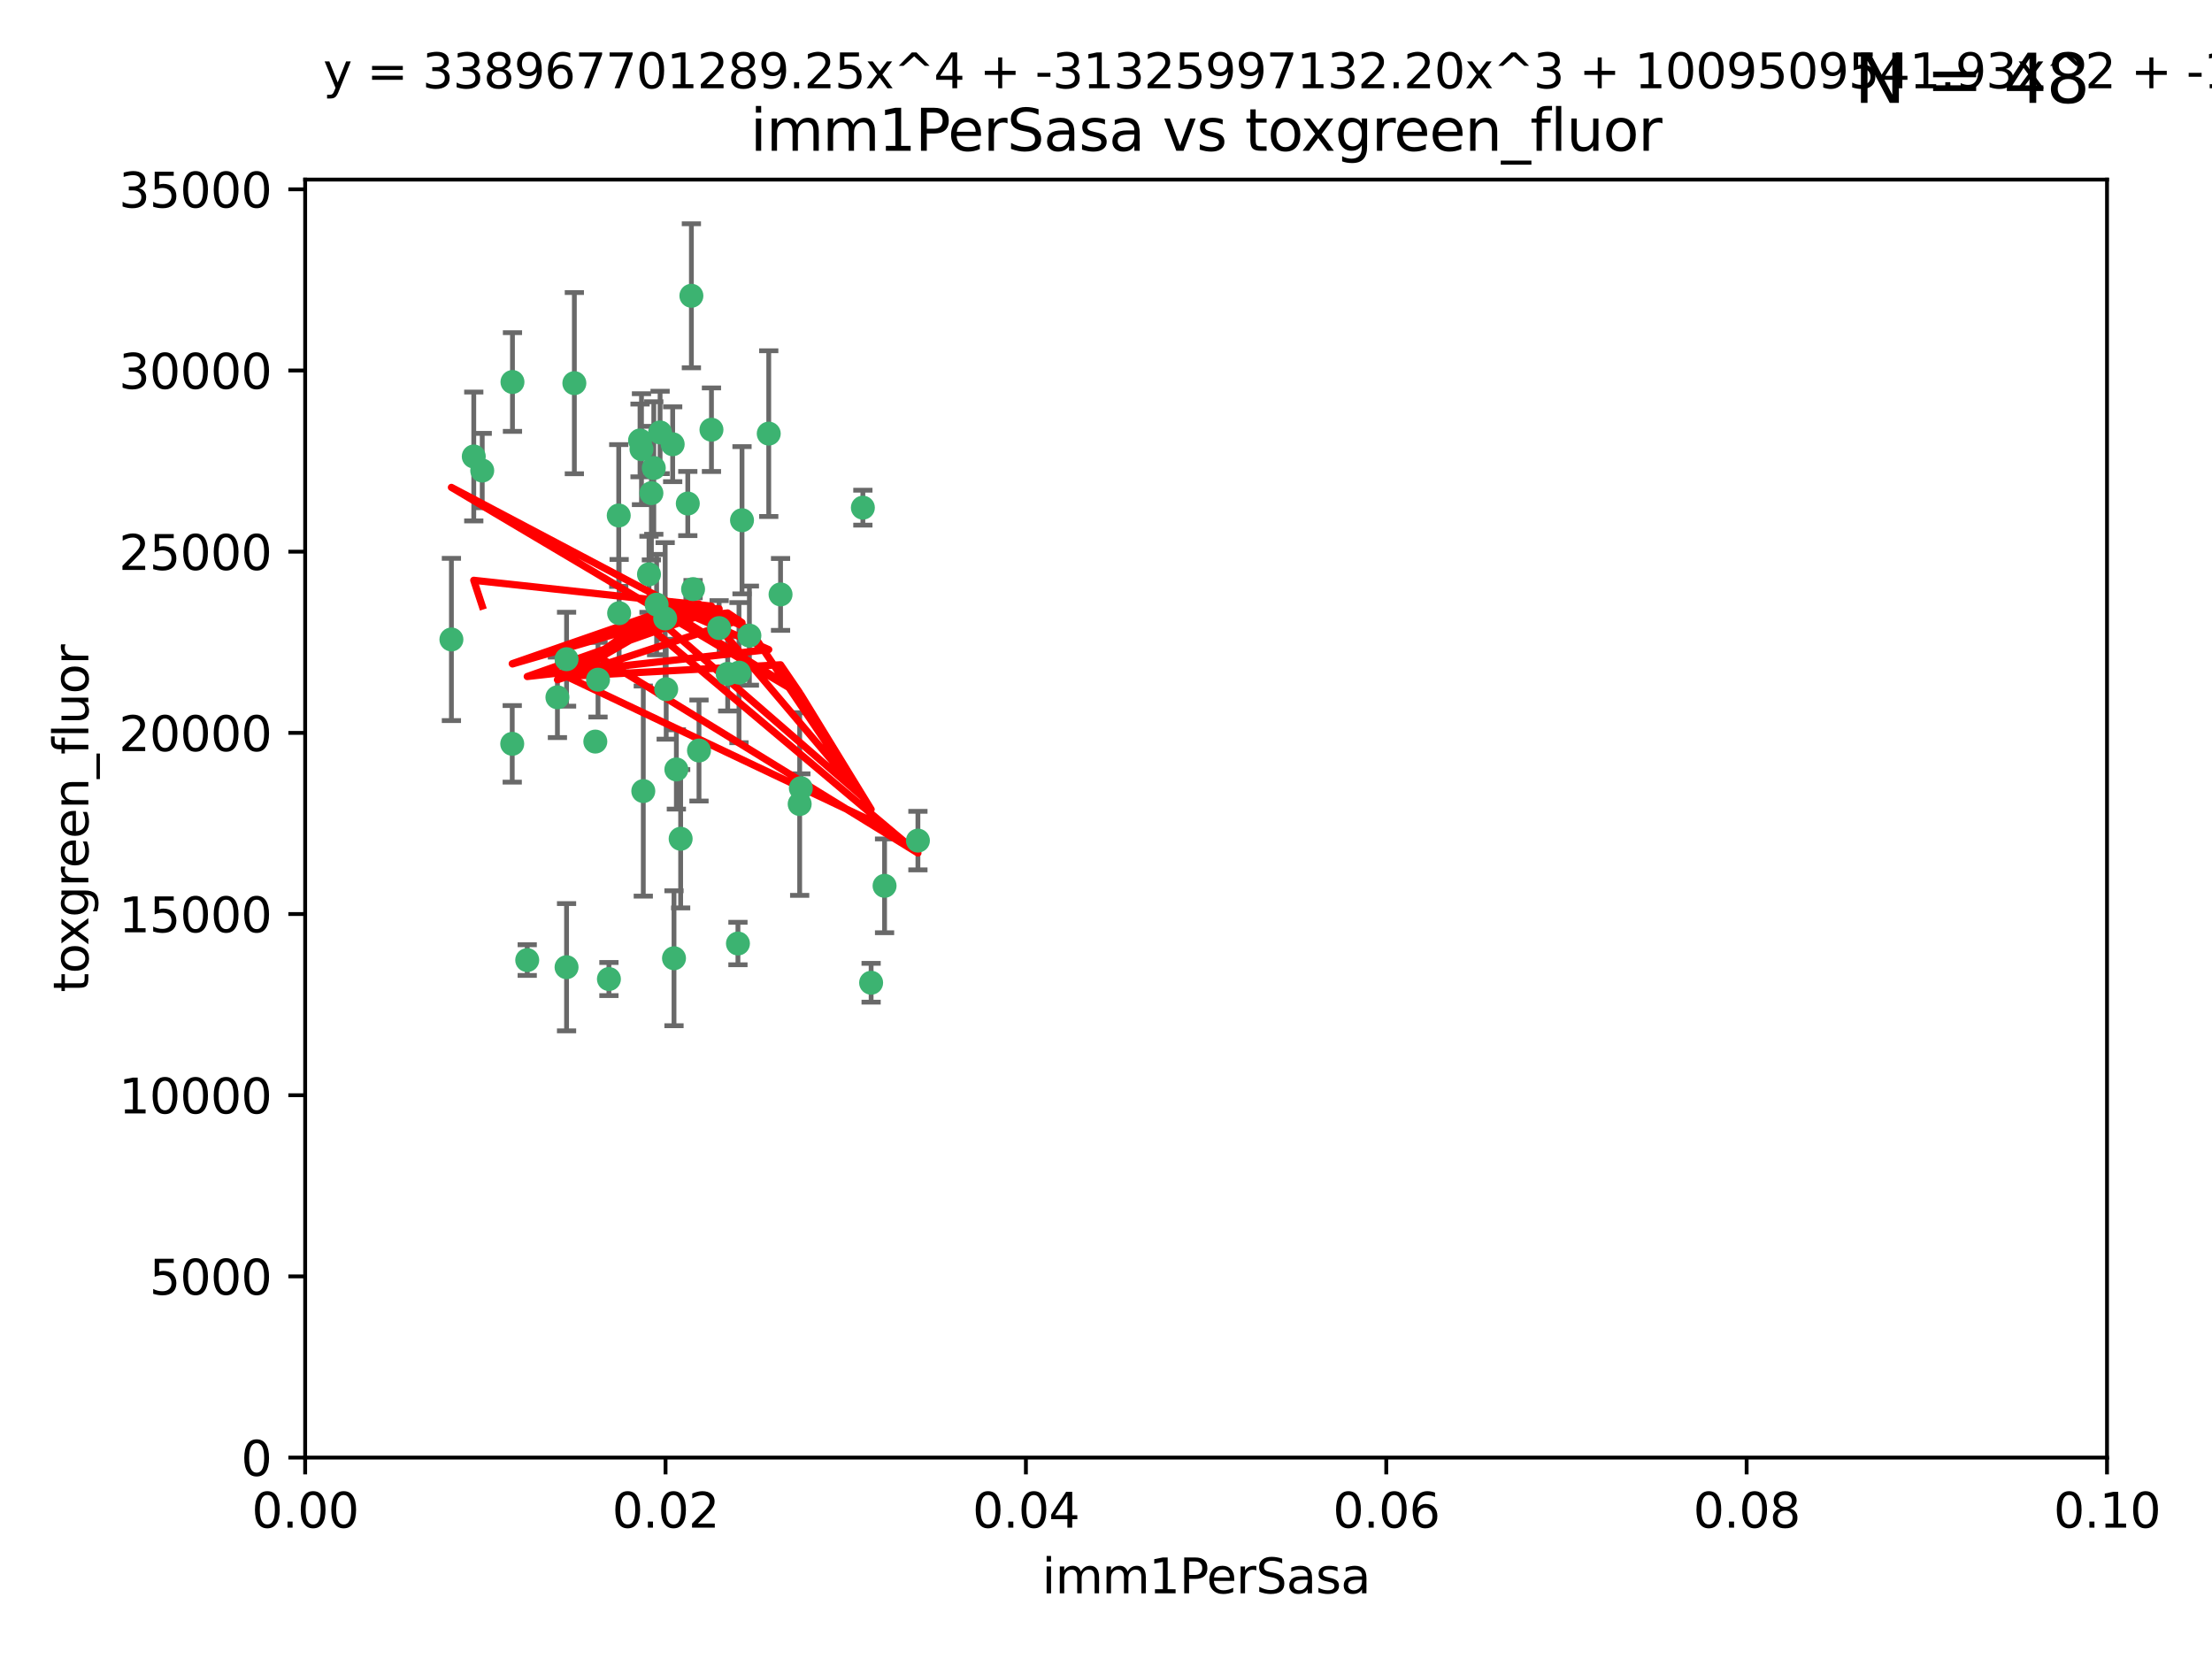 <?xml version="1.0" encoding="utf-8" standalone="no"?>
<!DOCTYPE svg PUBLIC "-//W3C//DTD SVG 1.1//EN"
  "http://www.w3.org/Graphics/SVG/1.1/DTD/svg11.dtd">
<svg xmlns:xlink="http://www.w3.org/1999/xlink" width="460.8pt" height="345.6pt" viewBox="0 0 460.8 345.6" xmlns="http://www.w3.org/2000/svg" version="1.1">
 <defs>
  <style type="text/css">*{stroke-linejoin: round; stroke-linecap: butt}</style>
 </defs>
 <g id="figure_1">
  <g id="patch_1">
   <path d="M 0 345.6 
L 460.8 345.6 
L 460.8 0 
L 0 0 
z
" style="fill: #ffffff"/>
  </g>
  <g id="axes_1">
   <g id="patch_2">
    <path d="M 63.571 303.64 
L 438.93 303.64 
L 438.93 37.411 
L 63.571 37.411 
z
" style="fill: #ffffff"/>
   </g>
   <g id="PathCollection_1">
    <defs>
     <path id="m7fc1361d4c" d="M 0 1.118 
C 0.297 1.118 0.581 1 0.791 0.791 
C 1 0.581 1.118 0.297 1.118 0 
C 1.118 -0.297 1 -0.581 0.791 -0.791 
C 0.581 -1 0.297 -1.118 0 -1.118 
C -0.297 -1.118 -0.581 -1 -0.791 -0.791 
C -1 -0.581 -1.118 -0.297 -1.118 0 
C -1.118 0.297 -1 0.581 -0.791 0.791 
C -0.581 1 -0.297 1.118 0 1.118 
z
" style="stroke: #3cb371"/>
    </defs>
    <g clip-path="url(#pfd552cebce)">
     <use xlink:href="#m7fc1361d4c" x="100.458" y="98.026" style="fill: #3cb371; stroke: #3cb371"/>
     <use xlink:href="#m7fc1361d4c" x="98.695" y="95.094" style="fill: #3cb371; stroke: #3cb371"/>
     <use xlink:href="#m7fc1361d4c" x="148.21" y="89.516" style="fill: #3cb371; stroke: #3cb371"/>
     <use xlink:href="#m7fc1361d4c" x="106.757" y="79.578" style="fill: #3cb371; stroke: #3cb371"/>
     <use xlink:href="#m7fc1361d4c" x="135.699" y="102.727" style="fill: #3cb371; stroke: #3cb371"/>
     <use xlink:href="#m7fc1361d4c" x="138.568" y="128.839" style="fill: #3cb371; stroke: #3cb371"/>
     <use xlink:href="#m7fc1361d4c" x="118.027" y="137.321" style="fill: #3cb371; stroke: #3cb371"/>
     <use xlink:href="#m7fc1361d4c" x="133.331" y="91.754" style="fill: #3cb371; stroke: #3cb371"/>
     <use xlink:href="#m7fc1361d4c" x="136.786" y="125.947" style="fill: #3cb371; stroke: #3cb371"/>
     <use xlink:href="#m7fc1361d4c" x="124.016" y="154.483" style="fill: #3cb371; stroke: #3cb371"/>
     <use xlink:href="#m7fc1361d4c" x="128.894" y="107.386" style="fill: #3cb371; stroke: #3cb371"/>
     <use xlink:href="#m7fc1361d4c" x="135.196" y="119.635" style="fill: #3cb371; stroke: #3cb371"/>
     <use xlink:href="#m7fc1361d4c" x="119.649" y="79.819" style="fill: #3cb371; stroke: #3cb371"/>
     <use xlink:href="#m7fc1361d4c" x="144.38" y="122.72" style="fill: #3cb371; stroke: #3cb371"/>
     <use xlink:href="#m7fc1361d4c" x="126.849" y="203.953" style="fill: #3cb371; stroke: #3cb371"/>
     <use xlink:href="#m7fc1361d4c" x="137.51" y="90.084" style="fill: #3cb371; stroke: #3cb371"/>
     <use xlink:href="#m7fc1361d4c" x="106.707" y="154.954" style="fill: #3cb371; stroke: #3cb371"/>
     <use xlink:href="#m7fc1361d4c" x="143.28" y="104.896" style="fill: #3cb371; stroke: #3cb371"/>
     <use xlink:href="#m7fc1361d4c" x="145.613" y="156.348" style="fill: #3cb371; stroke: #3cb371"/>
     <use xlink:href="#m7fc1361d4c" x="179.751" y="105.756" style="fill: #3cb371; stroke: #3cb371"/>
     <use xlink:href="#m7fc1361d4c" x="136.196" y="97.498" style="fill: #3cb371; stroke: #3cb371"/>
     <use xlink:href="#m7fc1361d4c" x="140.132" y="92.545" style="fill: #3cb371; stroke: #3cb371"/>
     <use xlink:href="#m7fc1361d4c" x="160.144" y="90.332" style="fill: #3cb371; stroke: #3cb371"/>
     <use xlink:href="#m7fc1361d4c" x="109.831" y="200.005" style="fill: #3cb371; stroke: #3cb371"/>
     <use xlink:href="#m7fc1361d4c" x="149.81" y="130.84" style="fill: #3cb371; stroke: #3cb371"/>
     <use xlink:href="#m7fc1361d4c" x="140.407" y="199.62" style="fill: #3cb371; stroke: #3cb371"/>
     <use xlink:href="#m7fc1361d4c" x="154.575" y="108.373" style="fill: #3cb371; stroke: #3cb371"/>
     <use xlink:href="#m7fc1361d4c" x="151.594" y="140.37" style="fill: #3cb371; stroke: #3cb371"/>
     <use xlink:href="#m7fc1361d4c" x="133.632" y="93.572" style="fill: #3cb371; stroke: #3cb371"/>
     <use xlink:href="#m7fc1361d4c" x="128.977" y="127.738" style="fill: #3cb371; stroke: #3cb371"/>
     <use xlink:href="#m7fc1361d4c" x="116.121" y="145.262" style="fill: #3cb371; stroke: #3cb371"/>
     <use xlink:href="#m7fc1361d4c" x="153.946" y="140.122" style="fill: #3cb371; stroke: #3cb371"/>
     <use xlink:href="#m7fc1361d4c" x="144.029" y="61.614" style="fill: #3cb371; stroke: #3cb371"/>
     <use xlink:href="#m7fc1361d4c" x="156.112" y="132.411" style="fill: #3cb371; stroke: #3cb371"/>
     <use xlink:href="#m7fc1361d4c" x="181.47" y="204.723" style="fill: #3cb371; stroke: #3cb371"/>
     <use xlink:href="#m7fc1361d4c" x="166.831" y="164.19" style="fill: #3cb371; stroke: #3cb371"/>
     <use xlink:href="#m7fc1361d4c" x="94.037" y="133.213" style="fill: #3cb371; stroke: #3cb371"/>
     <use xlink:href="#m7fc1361d4c" x="140.899" y="160.289" style="fill: #3cb371; stroke: #3cb371"/>
     <use xlink:href="#m7fc1361d4c" x="153.727" y="196.552" style="fill: #3cb371; stroke: #3cb371"/>
     <use xlink:href="#m7fc1361d4c" x="141.792" y="174.728" style="fill: #3cb371; stroke: #3cb371"/>
     <use xlink:href="#m7fc1361d4c" x="124.578" y="141.593" style="fill: #3cb371; stroke: #3cb371"/>
     <use xlink:href="#m7fc1361d4c" x="191.219" y="175.112" style="fill: #3cb371; stroke: #3cb371"/>
     <use xlink:href="#m7fc1361d4c" x="134.01" y="164.794" style="fill: #3cb371; stroke: #3cb371"/>
     <use xlink:href="#m7fc1361d4c" x="138.782" y="143.576" style="fill: #3cb371; stroke: #3cb371"/>
     <use xlink:href="#m7fc1361d4c" x="166.587" y="167.495" style="fill: #3cb371; stroke: #3cb371"/>
     <use xlink:href="#m7fc1361d4c" x="162.604" y="123.828" style="fill: #3cb371; stroke: #3cb371"/>
     <use xlink:href="#m7fc1361d4c" x="118.024" y="201.488" style="fill: #3cb371; stroke: #3cb371"/>
     <use xlink:href="#m7fc1361d4c" x="184.271" y="184.534" style="fill: #3cb371; stroke: #3cb371"/>
    </g>
   </g>
   <g id="matplotlib.axis_1">
    <g id="xtick_1">
     <g id="line2d_1">
      <defs>
       <path id="mf7150d0cc5" d="M 0 0 
L 0 3.5 
" style="stroke: #000000; stroke-width: 0.8"/>
      </defs>
      <g>
       <use xlink:href="#mf7150d0cc5" x="63.571" y="303.64" style="stroke: #000000; stroke-width: 0.8"/>
      </g>
     </g>
     <g id="text_1">
      <!-- 0.00 -->
      <g transform="translate(52.438 318.238)scale(0.1 -0.1)">
       <defs>
        <path id="DejaVuSans-30" d="M 2034 4250 
Q 1547 4250 1301 3770 
Q 1056 3291 1056 2328 
Q 1056 1369 1301 889 
Q 1547 409 2034 409 
Q 2525 409 2770 889 
Q 3016 1369 3016 2328 
Q 3016 3291 2770 3770 
Q 2525 4250 2034 4250 
z
M 2034 4750 
Q 2819 4750 3233 4129 
Q 3647 3509 3647 2328 
Q 3647 1150 3233 529 
Q 2819 -91 2034 -91 
Q 1250 -91 836 529 
Q 422 1150 422 2328 
Q 422 3509 836 4129 
Q 1250 4750 2034 4750 
z
" transform="scale(0.016)"/>
        <path id="DejaVuSans-2e" d="M 684 794 
L 1344 794 
L 1344 0 
L 684 0 
L 684 794 
z
" transform="scale(0.016)"/>
       </defs>
       <use xlink:href="#DejaVuSans-30"/>
       <use xlink:href="#DejaVuSans-2e" x="63.623"/>
       <use xlink:href="#DejaVuSans-30" x="95.41"/>
       <use xlink:href="#DejaVuSans-30" x="159.033"/>
      </g>
     </g>
    </g>
    <g id="xtick_2">
     <g id="line2d_2">
      <g>
       <use xlink:href="#mf7150d0cc5" x="138.643" y="303.64" style="stroke: #000000; stroke-width: 0.8"/>
      </g>
     </g>
     <g id="text_2">
      <!-- 0.02 -->
      <g transform="translate(127.51 318.238)scale(0.1 -0.1)">
       <defs>
        <path id="DejaVuSans-32" d="M 1228 531 
L 3431 531 
L 3431 0 
L 469 0 
L 469 531 
Q 828 903 1448 1529 
Q 2069 2156 2228 2338 
Q 2531 2678 2651 2914 
Q 2772 3150 2772 3378 
Q 2772 3750 2511 3984 
Q 2250 4219 1831 4219 
Q 1534 4219 1204 4116 
Q 875 4013 500 3803 
L 500 4441 
Q 881 4594 1212 4672 
Q 1544 4750 1819 4750 
Q 2544 4750 2975 4387 
Q 3406 4025 3406 3419 
Q 3406 3131 3298 2873 
Q 3191 2616 2906 2266 
Q 2828 2175 2409 1742 
Q 1991 1309 1228 531 
z
" transform="scale(0.016)"/>
       </defs>
       <use xlink:href="#DejaVuSans-30"/>
       <use xlink:href="#DejaVuSans-2e" x="63.623"/>
       <use xlink:href="#DejaVuSans-30" x="95.41"/>
       <use xlink:href="#DejaVuSans-32" x="159.033"/>
      </g>
     </g>
    </g>
    <g id="xtick_3">
     <g id="line2d_3">
      <g>
       <use xlink:href="#mf7150d0cc5" x="213.715" y="303.64" style="stroke: #000000; stroke-width: 0.8"/>
      </g>
     </g>
     <g id="text_3">
      <!-- 0.04 -->
      <g transform="translate(202.582 318.238)scale(0.1 -0.1)">
       <defs>
        <path id="DejaVuSans-34" d="M 2419 4116 
L 825 1625 
L 2419 1625 
L 2419 4116 
z
M 2253 4666 
L 3047 4666 
L 3047 1625 
L 3713 1625 
L 3713 1100 
L 3047 1100 
L 3047 0 
L 2419 0 
L 2419 1100 
L 313 1100 
L 313 1709 
L 2253 4666 
z
" transform="scale(0.016)"/>
       </defs>
       <use xlink:href="#DejaVuSans-30"/>
       <use xlink:href="#DejaVuSans-2e" x="63.623"/>
       <use xlink:href="#DejaVuSans-30" x="95.41"/>
       <use xlink:href="#DejaVuSans-34" x="159.033"/>
      </g>
     </g>
    </g>
    <g id="xtick_4">
     <g id="line2d_4">
      <g>
       <use xlink:href="#mf7150d0cc5" x="288.786" y="303.64" style="stroke: #000000; stroke-width: 0.8"/>
      </g>
     </g>
     <g id="text_4">
      <!-- 0.06 -->
      <g transform="translate(277.654 318.238)scale(0.1 -0.1)">
       <defs>
        <path id="DejaVuSans-36" d="M 2113 2584 
Q 1688 2584 1439 2293 
Q 1191 2003 1191 1497 
Q 1191 994 1439 701 
Q 1688 409 2113 409 
Q 2538 409 2786 701 
Q 3034 994 3034 1497 
Q 3034 2003 2786 2293 
Q 2538 2584 2113 2584 
z
M 3366 4563 
L 3366 3988 
Q 3128 4100 2886 4159 
Q 2644 4219 2406 4219 
Q 1781 4219 1451 3797 
Q 1122 3375 1075 2522 
Q 1259 2794 1537 2939 
Q 1816 3084 2150 3084 
Q 2853 3084 3261 2657 
Q 3669 2231 3669 1497 
Q 3669 778 3244 343 
Q 2819 -91 2113 -91 
Q 1303 -91 875 529 
Q 447 1150 447 2328 
Q 447 3434 972 4092 
Q 1497 4750 2381 4750 
Q 2619 4750 2861 4703 
Q 3103 4656 3366 4563 
z
" transform="scale(0.016)"/>
       </defs>
       <use xlink:href="#DejaVuSans-30"/>
       <use xlink:href="#DejaVuSans-2e" x="63.623"/>
       <use xlink:href="#DejaVuSans-30" x="95.41"/>
       <use xlink:href="#DejaVuSans-36" x="159.033"/>
      </g>
     </g>
    </g>
    <g id="xtick_5">
     <g id="line2d_5">
      <g>
       <use xlink:href="#mf7150d0cc5" x="363.858" y="303.64" style="stroke: #000000; stroke-width: 0.8"/>
      </g>
     </g>
     <g id="text_5">
      <!-- 0.08 -->
      <g transform="translate(352.725 318.238)scale(0.1 -0.1)">
       <defs>
        <path id="DejaVuSans-38" d="M 2034 2216 
Q 1584 2216 1326 1975 
Q 1069 1734 1069 1313 
Q 1069 891 1326 650 
Q 1584 409 2034 409 
Q 2484 409 2743 651 
Q 3003 894 3003 1313 
Q 3003 1734 2745 1975 
Q 2488 2216 2034 2216 
z
M 1403 2484 
Q 997 2584 770 2862 
Q 544 3141 544 3541 
Q 544 4100 942 4425 
Q 1341 4750 2034 4750 
Q 2731 4750 3128 4425 
Q 3525 4100 3525 3541 
Q 3525 3141 3298 2862 
Q 3072 2584 2669 2484 
Q 3125 2378 3379 2068 
Q 3634 1759 3634 1313 
Q 3634 634 3220 271 
Q 2806 -91 2034 -91 
Q 1263 -91 848 271 
Q 434 634 434 1313 
Q 434 1759 690 2068 
Q 947 2378 1403 2484 
z
M 1172 3481 
Q 1172 3119 1398 2916 
Q 1625 2713 2034 2713 
Q 2441 2713 2670 2916 
Q 2900 3119 2900 3481 
Q 2900 3844 2670 4047 
Q 2441 4250 2034 4250 
Q 1625 4250 1398 4047 
Q 1172 3844 1172 3481 
z
" transform="scale(0.016)"/>
       </defs>
       <use xlink:href="#DejaVuSans-30"/>
       <use xlink:href="#DejaVuSans-2e" x="63.623"/>
       <use xlink:href="#DejaVuSans-30" x="95.41"/>
       <use xlink:href="#DejaVuSans-38" x="159.033"/>
      </g>
     </g>
    </g>
    <g id="xtick_6">
     <g id="line2d_6">
      <g>
       <use xlink:href="#mf7150d0cc5" x="438.93" y="303.64" style="stroke: #000000; stroke-width: 0.8"/>
      </g>
     </g>
     <g id="text_6">
      <!-- 0.10 -->
      <g transform="translate(427.797 318.238)scale(0.1 -0.1)">
       <defs>
        <path id="DejaVuSans-31" d="M 794 531 
L 1825 531 
L 1825 4091 
L 703 3866 
L 703 4441 
L 1819 4666 
L 2450 4666 
L 2450 531 
L 3481 531 
L 3481 0 
L 794 0 
L 794 531 
z
" transform="scale(0.016)"/>
       </defs>
       <use xlink:href="#DejaVuSans-30"/>
       <use xlink:href="#DejaVuSans-2e" x="63.623"/>
       <use xlink:href="#DejaVuSans-31" x="95.41"/>
       <use xlink:href="#DejaVuSans-30" x="159.033"/>
      </g>
     </g>
    </g>
    <g id="text_7">
     <!-- imm1PerSasa -->
     <g transform="translate(217.067 331.917)scale(0.1 -0.1)">
      <defs>
       <path id="DejaVuSans-69" d="M 603 3500 
L 1178 3500 
L 1178 0 
L 603 0 
L 603 3500 
z
M 603 4863 
L 1178 4863 
L 1178 4134 
L 603 4134 
L 603 4863 
z
" transform="scale(0.016)"/>
       <path id="DejaVuSans-6d" d="M 3328 2828 
Q 3544 3216 3844 3400 
Q 4144 3584 4550 3584 
Q 5097 3584 5394 3201 
Q 5691 2819 5691 2113 
L 5691 0 
L 5113 0 
L 5113 2094 
Q 5113 2597 4934 2840 
Q 4756 3084 4391 3084 
Q 3944 3084 3684 2787 
Q 3425 2491 3425 1978 
L 3425 0 
L 2847 0 
L 2847 2094 
Q 2847 2600 2669 2842 
Q 2491 3084 2119 3084 
Q 1678 3084 1418 2786 
Q 1159 2488 1159 1978 
L 1159 0 
L 581 0 
L 581 3500 
L 1159 3500 
L 1159 2956 
Q 1356 3278 1631 3431 
Q 1906 3584 2284 3584 
Q 2666 3584 2933 3390 
Q 3200 3197 3328 2828 
z
" transform="scale(0.016)"/>
       <path id="DejaVuSans-50" d="M 1259 4147 
L 1259 2394 
L 2053 2394 
Q 2494 2394 2734 2622 
Q 2975 2850 2975 3272 
Q 2975 3691 2734 3919 
Q 2494 4147 2053 4147 
L 1259 4147 
z
M 628 4666 
L 2053 4666 
Q 2838 4666 3239 4311 
Q 3641 3956 3641 3272 
Q 3641 2581 3239 2228 
Q 2838 1875 2053 1875 
L 1259 1875 
L 1259 0 
L 628 0 
L 628 4666 
z
" transform="scale(0.016)"/>
       <path id="DejaVuSans-65" d="M 3597 1894 
L 3597 1613 
L 953 1613 
Q 991 1019 1311 708 
Q 1631 397 2203 397 
Q 2534 397 2845 478 
Q 3156 559 3463 722 
L 3463 178 
Q 3153 47 2828 -22 
Q 2503 -91 2169 -91 
Q 1331 -91 842 396 
Q 353 884 353 1716 
Q 353 2575 817 3079 
Q 1281 3584 2069 3584 
Q 2775 3584 3186 3129 
Q 3597 2675 3597 1894 
z
M 3022 2063 
Q 3016 2534 2758 2815 
Q 2500 3097 2075 3097 
Q 1594 3097 1305 2825 
Q 1016 2553 972 2059 
L 3022 2063 
z
" transform="scale(0.016)"/>
       <path id="DejaVuSans-72" d="M 2631 2963 
Q 2534 3019 2420 3045 
Q 2306 3072 2169 3072 
Q 1681 3072 1420 2755 
Q 1159 2438 1159 1844 
L 1159 0 
L 581 0 
L 581 3500 
L 1159 3500 
L 1159 2956 
Q 1341 3275 1631 3429 
Q 1922 3584 2338 3584 
Q 2397 3584 2469 3576 
Q 2541 3569 2628 3553 
L 2631 2963 
z
" transform="scale(0.016)"/>
       <path id="DejaVuSans-53" d="M 3425 4513 
L 3425 3897 
Q 3066 4069 2747 4153 
Q 2428 4238 2131 4238 
Q 1616 4238 1336 4038 
Q 1056 3838 1056 3469 
Q 1056 3159 1242 3001 
Q 1428 2844 1947 2747 
L 2328 2669 
Q 3034 2534 3370 2195 
Q 3706 1856 3706 1288 
Q 3706 609 3251 259 
Q 2797 -91 1919 -91 
Q 1588 -91 1214 -16 
Q 841 59 441 206 
L 441 856 
Q 825 641 1194 531 
Q 1563 422 1919 422 
Q 2459 422 2753 634 
Q 3047 847 3047 1241 
Q 3047 1584 2836 1778 
Q 2625 1972 2144 2069 
L 1759 2144 
Q 1053 2284 737 2584 
Q 422 2884 422 3419 
Q 422 4038 858 4394 
Q 1294 4750 2059 4750 
Q 2388 4750 2728 4690 
Q 3069 4631 3425 4513 
z
" transform="scale(0.016)"/>
       <path id="DejaVuSans-61" d="M 2194 1759 
Q 1497 1759 1228 1600 
Q 959 1441 959 1056 
Q 959 750 1161 570 
Q 1363 391 1709 391 
Q 2188 391 2477 730 
Q 2766 1069 2766 1631 
L 2766 1759 
L 2194 1759 
z
M 3341 1997 
L 3341 0 
L 2766 0 
L 2766 531 
Q 2569 213 2275 61 
Q 1981 -91 1556 -91 
Q 1019 -91 701 211 
Q 384 513 384 1019 
Q 384 1609 779 1909 
Q 1175 2209 1959 2209 
L 2766 2209 
L 2766 2266 
Q 2766 2663 2505 2880 
Q 2244 3097 1772 3097 
Q 1472 3097 1187 3025 
Q 903 2953 641 2809 
L 641 3341 
Q 956 3463 1253 3523 
Q 1550 3584 1831 3584 
Q 2591 3584 2966 3190 
Q 3341 2797 3341 1997 
z
" transform="scale(0.016)"/>
       <path id="DejaVuSans-73" d="M 2834 3397 
L 2834 2853 
Q 2591 2978 2328 3040 
Q 2066 3103 1784 3103 
Q 1356 3103 1142 2972 
Q 928 2841 928 2578 
Q 928 2378 1081 2264 
Q 1234 2150 1697 2047 
L 1894 2003 
Q 2506 1872 2764 1633 
Q 3022 1394 3022 966 
Q 3022 478 2636 193 
Q 2250 -91 1575 -91 
Q 1294 -91 989 -36 
Q 684 19 347 128 
L 347 722 
Q 666 556 975 473 
Q 1284 391 1588 391 
Q 1994 391 2212 530 
Q 2431 669 2431 922 
Q 2431 1156 2273 1281 
Q 2116 1406 1581 1522 
L 1381 1569 
Q 847 1681 609 1914 
Q 372 2147 372 2553 
Q 372 3047 722 3315 
Q 1072 3584 1716 3584 
Q 2034 3584 2315 3537 
Q 2597 3491 2834 3397 
z
" transform="scale(0.016)"/>
      </defs>
      <use xlink:href="#DejaVuSans-69"/>
      <use xlink:href="#DejaVuSans-6d" x="27.783"/>
      <use xlink:href="#DejaVuSans-6d" x="125.195"/>
      <use xlink:href="#DejaVuSans-31" x="222.607"/>
      <use xlink:href="#DejaVuSans-50" x="286.23"/>
      <use xlink:href="#DejaVuSans-65" x="342.908"/>
      <use xlink:href="#DejaVuSans-72" x="404.432"/>
      <use xlink:href="#DejaVuSans-53" x="445.545"/>
      <use xlink:href="#DejaVuSans-61" x="509.021"/>
      <use xlink:href="#DejaVuSans-73" x="570.301"/>
      <use xlink:href="#DejaVuSans-61" x="622.4"/>
     </g>
    </g>
   </g>
   <g id="matplotlib.axis_2">
    <g id="ytick_1">
     <g id="line2d_7">
      <defs>
       <path id="m0c3bfdbaec" d="M 0 0 
L -3.5 0 
" style="stroke: #000000; stroke-width: 0.8"/>
      </defs>
      <g>
       <use xlink:href="#m0c3bfdbaec" x="63.571" y="303.64" style="stroke: #000000; stroke-width: 0.8"/>
      </g>
     </g>
     <g id="text_8">
      <!-- 0 -->
      <g transform="translate(50.209 307.439)scale(0.1 -0.1)">
       <use xlink:href="#DejaVuSans-30"/>
      </g>
     </g>
    </g>
    <g id="ytick_2">
     <g id="line2d_8">
      <g>
       <use xlink:href="#m0c3bfdbaec" x="63.571" y="265.897" style="stroke: #000000; stroke-width: 0.8"/>
      </g>
     </g>
     <g id="text_9">
      <!-- 5000 -->
      <g transform="translate(31.121 269.696)scale(0.1 -0.1)">
       <defs>
        <path id="DejaVuSans-35" d="M 691 4666 
L 3169 4666 
L 3169 4134 
L 1269 4134 
L 1269 2991 
Q 1406 3038 1543 3061 
Q 1681 3084 1819 3084 
Q 2600 3084 3056 2656 
Q 3513 2228 3513 1497 
Q 3513 744 3044 326 
Q 2575 -91 1722 -91 
Q 1428 -91 1123 -41 
Q 819 9 494 109 
L 494 744 
Q 775 591 1075 516 
Q 1375 441 1709 441 
Q 2250 441 2565 725 
Q 2881 1009 2881 1497 
Q 2881 1984 2565 2268 
Q 2250 2553 1709 2553 
Q 1456 2553 1204 2497 
Q 953 2441 691 2322 
L 691 4666 
z
" transform="scale(0.016)"/>
       </defs>
       <use xlink:href="#DejaVuSans-35"/>
       <use xlink:href="#DejaVuSans-30" x="63.623"/>
       <use xlink:href="#DejaVuSans-30" x="127.246"/>
       <use xlink:href="#DejaVuSans-30" x="190.869"/>
      </g>
     </g>
    </g>
    <g id="ytick_3">
     <g id="line2d_9">
      <g>
       <use xlink:href="#m0c3bfdbaec" x="63.571" y="228.154" style="stroke: #000000; stroke-width: 0.8"/>
      </g>
     </g>
     <g id="text_10">
      <!-- 10000 -->
      <g transform="translate(24.759 231.953)scale(0.1 -0.1)">
       <use xlink:href="#DejaVuSans-31"/>
       <use xlink:href="#DejaVuSans-30" x="63.623"/>
       <use xlink:href="#DejaVuSans-30" x="127.246"/>
       <use xlink:href="#DejaVuSans-30" x="190.869"/>
       <use xlink:href="#DejaVuSans-30" x="254.492"/>
      </g>
     </g>
    </g>
    <g id="ytick_4">
     <g id="line2d_10">
      <g>
       <use xlink:href="#m0c3bfdbaec" x="63.571" y="190.411" style="stroke: #000000; stroke-width: 0.8"/>
      </g>
     </g>
     <g id="text_11">
      <!-- 15000 -->
      <g transform="translate(24.759 194.21)scale(0.1 -0.1)">
       <use xlink:href="#DejaVuSans-31"/>
       <use xlink:href="#DejaVuSans-35" x="63.623"/>
       <use xlink:href="#DejaVuSans-30" x="127.246"/>
       <use xlink:href="#DejaVuSans-30" x="190.869"/>
       <use xlink:href="#DejaVuSans-30" x="254.492"/>
      </g>
     </g>
    </g>
    <g id="ytick_5">
     <g id="line2d_11">
      <g>
       <use xlink:href="#m0c3bfdbaec" x="63.571" y="152.668" style="stroke: #000000; stroke-width: 0.8"/>
      </g>
     </g>
     <g id="text_12">
      <!-- 20000 -->
      <g transform="translate(24.759 156.467)scale(0.1 -0.1)">
       <use xlink:href="#DejaVuSans-32"/>
       <use xlink:href="#DejaVuSans-30" x="63.623"/>
       <use xlink:href="#DejaVuSans-30" x="127.246"/>
       <use xlink:href="#DejaVuSans-30" x="190.869"/>
       <use xlink:href="#DejaVuSans-30" x="254.492"/>
      </g>
     </g>
    </g>
    <g id="ytick_6">
     <g id="line2d_12">
      <g>
       <use xlink:href="#m0c3bfdbaec" x="63.571" y="114.925" style="stroke: #000000; stroke-width: 0.8"/>
      </g>
     </g>
     <g id="text_13">
      <!-- 25000 -->
      <g transform="translate(24.759 118.724)scale(0.1 -0.1)">
       <use xlink:href="#DejaVuSans-32"/>
       <use xlink:href="#DejaVuSans-35" x="63.623"/>
       <use xlink:href="#DejaVuSans-30" x="127.246"/>
       <use xlink:href="#DejaVuSans-30" x="190.869"/>
       <use xlink:href="#DejaVuSans-30" x="254.492"/>
      </g>
     </g>
    </g>
    <g id="ytick_7">
     <g id="line2d_13">
      <g>
       <use xlink:href="#m0c3bfdbaec" x="63.571" y="77.181" style="stroke: #000000; stroke-width: 0.8"/>
      </g>
     </g>
     <g id="text_14">
      <!-- 30000 -->
      <g transform="translate(24.759 80.981)scale(0.1 -0.1)">
       <defs>
        <path id="DejaVuSans-33" d="M 2597 2516 
Q 3050 2419 3304 2112 
Q 3559 1806 3559 1356 
Q 3559 666 3084 287 
Q 2609 -91 1734 -91 
Q 1441 -91 1130 -33 
Q 819 25 488 141 
L 488 750 
Q 750 597 1062 519 
Q 1375 441 1716 441 
Q 2309 441 2620 675 
Q 2931 909 2931 1356 
Q 2931 1769 2642 2001 
Q 2353 2234 1838 2234 
L 1294 2234 
L 1294 2753 
L 1863 2753 
Q 2328 2753 2575 2939 
Q 2822 3125 2822 3475 
Q 2822 3834 2567 4026 
Q 2313 4219 1838 4219 
Q 1578 4219 1281 4162 
Q 984 4106 628 3988 
L 628 4550 
Q 988 4650 1302 4700 
Q 1616 4750 1894 4750 
Q 2613 4750 3031 4423 
Q 3450 4097 3450 3541 
Q 3450 3153 3228 2886 
Q 3006 2619 2597 2516 
z
" transform="scale(0.016)"/>
       </defs>
       <use xlink:href="#DejaVuSans-33"/>
       <use xlink:href="#DejaVuSans-30" x="63.623"/>
       <use xlink:href="#DejaVuSans-30" x="127.246"/>
       <use xlink:href="#DejaVuSans-30" x="190.869"/>
       <use xlink:href="#DejaVuSans-30" x="254.492"/>
      </g>
     </g>
    </g>
    <g id="ytick_8">
     <g id="line2d_14">
      <g>
       <use xlink:href="#m0c3bfdbaec" x="63.571" y="39.438" style="stroke: #000000; stroke-width: 0.8"/>
      </g>
     </g>
     <g id="text_15">
      <!-- 35000 -->
      <g transform="translate(24.759 43.238)scale(0.1 -0.1)">
       <use xlink:href="#DejaVuSans-33"/>
       <use xlink:href="#DejaVuSans-35" x="63.623"/>
       <use xlink:href="#DejaVuSans-30" x="127.246"/>
       <use xlink:href="#DejaVuSans-30" x="190.869"/>
       <use xlink:href="#DejaVuSans-30" x="254.492"/>
      </g>
     </g>
    </g>
    <g id="text_16">
     <!-- toxgreen_fluor -->
     <g transform="translate(18.401 206.72)rotate(-90)scale(0.1 -0.1)">
      <defs>
       <path id="DejaVuSans-74" d="M 1172 4494 
L 1172 3500 
L 2356 3500 
L 2356 3053 
L 1172 3053 
L 1172 1153 
Q 1172 725 1289 603 
Q 1406 481 1766 481 
L 2356 481 
L 2356 0 
L 1766 0 
Q 1100 0 847 248 
Q 594 497 594 1153 
L 594 3053 
L 172 3053 
L 172 3500 
L 594 3500 
L 594 4494 
L 1172 4494 
z
" transform="scale(0.016)"/>
       <path id="DejaVuSans-6f" d="M 1959 3097 
Q 1497 3097 1228 2736 
Q 959 2375 959 1747 
Q 959 1119 1226 758 
Q 1494 397 1959 397 
Q 2419 397 2687 759 
Q 2956 1122 2956 1747 
Q 2956 2369 2687 2733 
Q 2419 3097 1959 3097 
z
M 1959 3584 
Q 2709 3584 3137 3096 
Q 3566 2609 3566 1747 
Q 3566 888 3137 398 
Q 2709 -91 1959 -91 
Q 1206 -91 779 398 
Q 353 888 353 1747 
Q 353 2609 779 3096 
Q 1206 3584 1959 3584 
z
" transform="scale(0.016)"/>
       <path id="DejaVuSans-78" d="M 3513 3500 
L 2247 1797 
L 3578 0 
L 2900 0 
L 1881 1375 
L 863 0 
L 184 0 
L 1544 1831 
L 300 3500 
L 978 3500 
L 1906 2253 
L 2834 3500 
L 3513 3500 
z
" transform="scale(0.016)"/>
       <path id="DejaVuSans-67" d="M 2906 1791 
Q 2906 2416 2648 2759 
Q 2391 3103 1925 3103 
Q 1463 3103 1205 2759 
Q 947 2416 947 1791 
Q 947 1169 1205 825 
Q 1463 481 1925 481 
Q 2391 481 2648 825 
Q 2906 1169 2906 1791 
z
M 3481 434 
Q 3481 -459 3084 -895 
Q 2688 -1331 1869 -1331 
Q 1566 -1331 1297 -1286 
Q 1028 -1241 775 -1147 
L 775 -588 
Q 1028 -725 1275 -790 
Q 1522 -856 1778 -856 
Q 2344 -856 2625 -561 
Q 2906 -266 2906 331 
L 2906 616 
Q 2728 306 2450 153 
Q 2172 0 1784 0 
Q 1141 0 747 490 
Q 353 981 353 1791 
Q 353 2603 747 3093 
Q 1141 3584 1784 3584 
Q 2172 3584 2450 3431 
Q 2728 3278 2906 2969 
L 2906 3500 
L 3481 3500 
L 3481 434 
z
" transform="scale(0.016)"/>
       <path id="DejaVuSans-6e" d="M 3513 2113 
L 3513 0 
L 2938 0 
L 2938 2094 
Q 2938 2591 2744 2837 
Q 2550 3084 2163 3084 
Q 1697 3084 1428 2787 
Q 1159 2491 1159 1978 
L 1159 0 
L 581 0 
L 581 3500 
L 1159 3500 
L 1159 2956 
Q 1366 3272 1645 3428 
Q 1925 3584 2291 3584 
Q 2894 3584 3203 3211 
Q 3513 2838 3513 2113 
z
" transform="scale(0.016)"/>
       <path id="DejaVuSans-5f" d="M 3263 -1063 
L 3263 -1509 
L -63 -1509 
L -63 -1063 
L 3263 -1063 
z
" transform="scale(0.016)"/>
       <path id="DejaVuSans-66" d="M 2375 4863 
L 2375 4384 
L 1825 4384 
Q 1516 4384 1395 4259 
Q 1275 4134 1275 3809 
L 1275 3500 
L 2222 3500 
L 2222 3053 
L 1275 3053 
L 1275 0 
L 697 0 
L 697 3053 
L 147 3053 
L 147 3500 
L 697 3500 
L 697 3744 
Q 697 4328 969 4595 
Q 1241 4863 1831 4863 
L 2375 4863 
z
" transform="scale(0.016)"/>
       <path id="DejaVuSans-6c" d="M 603 4863 
L 1178 4863 
L 1178 0 
L 603 0 
L 603 4863 
z
" transform="scale(0.016)"/>
       <path id="DejaVuSans-75" d="M 544 1381 
L 544 3500 
L 1119 3500 
L 1119 1403 
Q 1119 906 1312 657 
Q 1506 409 1894 409 
Q 2359 409 2629 706 
Q 2900 1003 2900 1516 
L 2900 3500 
L 3475 3500 
L 3475 0 
L 2900 0 
L 2900 538 
Q 2691 219 2414 64 
Q 2138 -91 1772 -91 
Q 1169 -91 856 284 
Q 544 659 544 1381 
z
M 1991 3584 
L 1991 3584 
z
" transform="scale(0.016)"/>
      </defs>
      <use xlink:href="#DejaVuSans-74"/>
      <use xlink:href="#DejaVuSans-6f" x="39.209"/>
      <use xlink:href="#DejaVuSans-78" x="97.266"/>
      <use xlink:href="#DejaVuSans-67" x="156.445"/>
      <use xlink:href="#DejaVuSans-72" x="219.922"/>
      <use xlink:href="#DejaVuSans-65" x="258.785"/>
      <use xlink:href="#DejaVuSans-65" x="320.309"/>
      <use xlink:href="#DejaVuSans-6e" x="381.832"/>
      <use xlink:href="#DejaVuSans-5f" x="445.211"/>
      <use xlink:href="#DejaVuSans-66" x="495.211"/>
      <use xlink:href="#DejaVuSans-6c" x="530.416"/>
      <use xlink:href="#DejaVuSans-75" x="558.199"/>
      <use xlink:href="#DejaVuSans-6f" x="621.578"/>
      <use xlink:href="#DejaVuSans-72" x="682.76"/>
     </g>
    </g>
   </g>
   <g id="LineCollection_1">
    <path d="M 100.458 105.772 
L 100.458 90.281 
" clip-path="url(#pfd552cebce)" style="fill: none; stroke: #696969"/>
    <path d="M 98.695 108.514 
L 98.695 81.675 
" clip-path="url(#pfd552cebce)" style="fill: none; stroke: #696969"/>
    <path d="M 148.21 98.217 
L 148.21 80.815 
" clip-path="url(#pfd552cebce)" style="fill: none; stroke: #696969"/>
    <path d="M 106.757 89.863 
L 106.757 69.294 
" clip-path="url(#pfd552cebce)" style="fill: none; stroke: #696969"/>
    <path d="M 135.699 116.638 
L 135.699 88.815 
" clip-path="url(#pfd552cebce)" style="fill: none; stroke: #696969"/>
    <path d="M 138.568 144.637 
L 138.568 113.041 
" clip-path="url(#pfd552cebce)" style="fill: none; stroke: #696969"/>
    <path d="M 118.027 147.102 
L 118.027 127.541 
" clip-path="url(#pfd552cebce)" style="fill: none; stroke: #696969"/>
    <path d="M 133.331 99.334 
L 133.331 84.174 
" clip-path="url(#pfd552cebce)" style="fill: none; stroke: #696969"/>
    <path d="M 136.786 136.397 
L 136.786 115.497 
" clip-path="url(#pfd552cebce)" style="fill: none; stroke: #696969"/>
    <path d="M 124.016 155.048 
L 124.016 153.918 
" clip-path="url(#pfd552cebce)" style="fill: none; stroke: #696969"/>
    <path d="M 128.894 122.155 
L 128.894 92.617 
" clip-path="url(#pfd552cebce)" style="fill: none; stroke: #696969"/>
    <path d="M 135.196 127.554 
L 135.196 111.717 
" clip-path="url(#pfd552cebce)" style="fill: none; stroke: #696969"/>
    <path d="M 119.649 98.693 
L 119.649 60.945 
" clip-path="url(#pfd552cebce)" style="fill: none; stroke: #696969"/>
    <path d="M 144.38 124.514 
L 144.38 120.926 
" clip-path="url(#pfd552cebce)" style="fill: none; stroke: #696969"/>
    <path d="M 126.849 207.405 
L 126.849 200.501 
" clip-path="url(#pfd552cebce)" style="fill: none; stroke: #696969"/>
    <path d="M 137.51 98.668 
L 137.51 81.501 
" clip-path="url(#pfd552cebce)" style="fill: none; stroke: #696969"/>
    <path d="M 106.707 162.929 
L 106.707 146.979 
" clip-path="url(#pfd552cebce)" style="fill: none; stroke: #696969"/>
    <path d="M 143.28 111.578 
L 143.28 98.214 
" clip-path="url(#pfd552cebce)" style="fill: none; stroke: #696969"/>
    <path d="M 145.613 166.868 
L 145.613 145.829 
" clip-path="url(#pfd552cebce)" style="fill: none; stroke: #696969"/>
    <path d="M 179.751 109.392 
L 179.751 102.12 
" clip-path="url(#pfd552cebce)" style="fill: none; stroke: #696969"/>
    <path d="M 136.196 111.302 
L 136.196 83.693 
" clip-path="url(#pfd552cebce)" style="fill: none; stroke: #696969"/>
    <path d="M 140.132 100.341 
L 140.132 84.749 
" clip-path="url(#pfd552cebce)" style="fill: none; stroke: #696969"/>
    <path d="M 160.144 107.592 
L 160.144 73.071 
" clip-path="url(#pfd552cebce)" style="fill: none; stroke: #696969"/>
    <path d="M 109.831 203.204 
L 109.831 196.806 
" clip-path="url(#pfd552cebce)" style="fill: none; stroke: #696969"/>
    <path d="M 149.81 136.561 
L 149.81 125.12 
" clip-path="url(#pfd552cebce)" style="fill: none; stroke: #696969"/>
    <path d="M 140.407 213.675 
L 140.407 185.565 
" clip-path="url(#pfd552cebce)" style="fill: none; stroke: #696969"/>
    <path d="M 154.575 123.707 
L 154.575 93.039 
" clip-path="url(#pfd552cebce)" style="fill: none; stroke: #696969"/>
    <path d="M 151.594 148.106 
L 151.594 132.634 
" clip-path="url(#pfd552cebce)" style="fill: none; stroke: #696969"/>
    <path d="M 133.632 105.129 
L 133.632 82.016 
" clip-path="url(#pfd552cebce)" style="fill: none; stroke: #696969"/>
    <path d="M 128.977 138.926 
L 128.977 116.549 
" clip-path="url(#pfd552cebce)" style="fill: none; stroke: #696969"/>
    <path d="M 116.121 153.647 
L 116.121 136.877 
" clip-path="url(#pfd552cebce)" style="fill: none; stroke: #696969"/>
    <path d="M 153.946 154.719 
L 153.946 125.526 
" clip-path="url(#pfd552cebce)" style="fill: none; stroke: #696969"/>
    <path d="M 144.029 76.614 
L 144.029 46.614 
" clip-path="url(#pfd552cebce)" style="fill: none; stroke: #696969"/>
    <path d="M 156.112 142.738 
L 156.112 122.084 
" clip-path="url(#pfd552cebce)" style="fill: none; stroke: #696969"/>
    <path d="M 181.47 208.763 
L 181.47 200.682 
" clip-path="url(#pfd552cebce)" style="fill: none; stroke: #696969"/>
    <path d="M 166.831 167.175 
L 166.831 161.206 
" clip-path="url(#pfd552cebce)" style="fill: none; stroke: #696969"/>
    <path d="M 94.037 150.11 
L 94.037 116.316 
" clip-path="url(#pfd552cebce)" style="fill: none; stroke: #696969"/>
    <path d="M 140.899 168.551 
L 140.899 152.026 
" clip-path="url(#pfd552cebce)" style="fill: none; stroke: #696969"/>
    <path d="M 153.727 200.974 
L 153.727 192.13 
" clip-path="url(#pfd552cebce)" style="fill: none; stroke: #696969"/>
    <path d="M 141.792 189.135 
L 141.792 160.322 
" clip-path="url(#pfd552cebce)" style="fill: none; stroke: #696969"/>
    <path d="M 124.578 149.363 
L 124.578 133.823 
" clip-path="url(#pfd552cebce)" style="fill: none; stroke: #696969"/>
    <path d="M 191.219 181.212 
L 191.219 169.013 
" clip-path="url(#pfd552cebce)" style="fill: none; stroke: #696969"/>
    <path d="M 134.01 186.68 
L 134.01 142.908 
" clip-path="url(#pfd552cebce)" style="fill: none; stroke: #696969"/>
    <path d="M 138.782 153.98 
L 138.782 133.171 
" clip-path="url(#pfd552cebce)" style="fill: none; stroke: #696969"/>
    <path d="M 166.587 186.519 
L 166.587 148.47 
" clip-path="url(#pfd552cebce)" style="fill: none; stroke: #696969"/>
    <path d="M 162.604 131.314 
L 162.604 116.343 
" clip-path="url(#pfd552cebce)" style="fill: none; stroke: #696969"/>
    <path d="M 118.024 214.744 
L 118.024 188.233 
" clip-path="url(#pfd552cebce)" style="fill: none; stroke: #696969"/>
    <path d="M 184.271 194.3 
L 184.271 174.769 
" clip-path="url(#pfd552cebce)" style="fill: none; stroke: #696969"/>
   </g>
   <g id="line2d_15">
    <defs>
     <path id="m2e18875bb3" d="M 2 0 
L -2 -0 
" style="stroke: #696969"/>
    </defs>
    <g clip-path="url(#pfd552cebce)">
     <use xlink:href="#m2e18875bb3" x="100.458" y="105.772" style="fill: #696969; stroke: #696969"/>
     <use xlink:href="#m2e18875bb3" x="98.695" y="108.514" style="fill: #696969; stroke: #696969"/>
     <use xlink:href="#m2e18875bb3" x="148.21" y="98.217" style="fill: #696969; stroke: #696969"/>
     <use xlink:href="#m2e18875bb3" x="106.757" y="89.863" style="fill: #696969; stroke: #696969"/>
     <use xlink:href="#m2e18875bb3" x="135.699" y="116.638" style="fill: #696969; stroke: #696969"/>
     <use xlink:href="#m2e18875bb3" x="138.568" y="144.637" style="fill: #696969; stroke: #696969"/>
     <use xlink:href="#m2e18875bb3" x="118.027" y="147.102" style="fill: #696969; stroke: #696969"/>
     <use xlink:href="#m2e18875bb3" x="133.331" y="99.334" style="fill: #696969; stroke: #696969"/>
     <use xlink:href="#m2e18875bb3" x="136.786" y="136.397" style="fill: #696969; stroke: #696969"/>
     <use xlink:href="#m2e18875bb3" x="124.016" y="155.048" style="fill: #696969; stroke: #696969"/>
     <use xlink:href="#m2e18875bb3" x="128.894" y="122.155" style="fill: #696969; stroke: #696969"/>
     <use xlink:href="#m2e18875bb3" x="135.196" y="127.554" style="fill: #696969; stroke: #696969"/>
     <use xlink:href="#m2e18875bb3" x="119.649" y="98.693" style="fill: #696969; stroke: #696969"/>
     <use xlink:href="#m2e18875bb3" x="144.38" y="124.514" style="fill: #696969; stroke: #696969"/>
     <use xlink:href="#m2e18875bb3" x="126.849" y="207.405" style="fill: #696969; stroke: #696969"/>
     <use xlink:href="#m2e18875bb3" x="137.51" y="98.668" style="fill: #696969; stroke: #696969"/>
     <use xlink:href="#m2e18875bb3" x="106.707" y="162.929" style="fill: #696969; stroke: #696969"/>
     <use xlink:href="#m2e18875bb3" x="143.28" y="111.578" style="fill: #696969; stroke: #696969"/>
     <use xlink:href="#m2e18875bb3" x="145.613" y="166.868" style="fill: #696969; stroke: #696969"/>
     <use xlink:href="#m2e18875bb3" x="179.751" y="109.392" style="fill: #696969; stroke: #696969"/>
     <use xlink:href="#m2e18875bb3" x="136.196" y="111.302" style="fill: #696969; stroke: #696969"/>
     <use xlink:href="#m2e18875bb3" x="140.132" y="100.341" style="fill: #696969; stroke: #696969"/>
     <use xlink:href="#m2e18875bb3" x="160.144" y="107.592" style="fill: #696969; stroke: #696969"/>
     <use xlink:href="#m2e18875bb3" x="109.831" y="203.204" style="fill: #696969; stroke: #696969"/>
     <use xlink:href="#m2e18875bb3" x="149.81" y="136.561" style="fill: #696969; stroke: #696969"/>
     <use xlink:href="#m2e18875bb3" x="140.407" y="213.675" style="fill: #696969; stroke: #696969"/>
     <use xlink:href="#m2e18875bb3" x="154.575" y="123.707" style="fill: #696969; stroke: #696969"/>
     <use xlink:href="#m2e18875bb3" x="151.594" y="148.106" style="fill: #696969; stroke: #696969"/>
     <use xlink:href="#m2e18875bb3" x="133.632" y="105.129" style="fill: #696969; stroke: #696969"/>
     <use xlink:href="#m2e18875bb3" x="128.977" y="138.926" style="fill: #696969; stroke: #696969"/>
     <use xlink:href="#m2e18875bb3" x="116.121" y="153.647" style="fill: #696969; stroke: #696969"/>
     <use xlink:href="#m2e18875bb3" x="153.946" y="154.719" style="fill: #696969; stroke: #696969"/>
     <use xlink:href="#m2e18875bb3" x="144.029" y="76.614" style="fill: #696969; stroke: #696969"/>
     <use xlink:href="#m2e18875bb3" x="156.112" y="142.738" style="fill: #696969; stroke: #696969"/>
     <use xlink:href="#m2e18875bb3" x="181.47" y="208.763" style="fill: #696969; stroke: #696969"/>
     <use xlink:href="#m2e18875bb3" x="166.831" y="167.175" style="fill: #696969; stroke: #696969"/>
     <use xlink:href="#m2e18875bb3" x="94.037" y="150.11" style="fill: #696969; stroke: #696969"/>
     <use xlink:href="#m2e18875bb3" x="140.899" y="168.551" style="fill: #696969; stroke: #696969"/>
     <use xlink:href="#m2e18875bb3" x="153.727" y="200.974" style="fill: #696969; stroke: #696969"/>
     <use xlink:href="#m2e18875bb3" x="141.792" y="189.135" style="fill: #696969; stroke: #696969"/>
     <use xlink:href="#m2e18875bb3" x="124.578" y="149.363" style="fill: #696969; stroke: #696969"/>
     <use xlink:href="#m2e18875bb3" x="191.219" y="181.212" style="fill: #696969; stroke: #696969"/>
     <use xlink:href="#m2e18875bb3" x="134.01" y="186.68" style="fill: #696969; stroke: #696969"/>
     <use xlink:href="#m2e18875bb3" x="138.782" y="153.98" style="fill: #696969; stroke: #696969"/>
     <use xlink:href="#m2e18875bb3" x="166.587" y="186.519" style="fill: #696969; stroke: #696969"/>
     <use xlink:href="#m2e18875bb3" x="162.604" y="131.314" style="fill: #696969; stroke: #696969"/>
     <use xlink:href="#m2e18875bb3" x="118.024" y="214.744" style="fill: #696969; stroke: #696969"/>
     <use xlink:href="#m2e18875bb3" x="184.271" y="194.3" style="fill: #696969; stroke: #696969"/>
    </g>
   </g>
   <g id="line2d_16">
    <g clip-path="url(#pfd552cebce)">
     <use xlink:href="#m2e18875bb3" x="100.458" y="90.281" style="fill: #696969; stroke: #696969"/>
     <use xlink:href="#m2e18875bb3" x="98.695" y="81.675" style="fill: #696969; stroke: #696969"/>
     <use xlink:href="#m2e18875bb3" x="148.21" y="80.815" style="fill: #696969; stroke: #696969"/>
     <use xlink:href="#m2e18875bb3" x="106.757" y="69.294" style="fill: #696969; stroke: #696969"/>
     <use xlink:href="#m2e18875bb3" x="135.699" y="88.815" style="fill: #696969; stroke: #696969"/>
     <use xlink:href="#m2e18875bb3" x="138.568" y="113.041" style="fill: #696969; stroke: #696969"/>
     <use xlink:href="#m2e18875bb3" x="118.027" y="127.541" style="fill: #696969; stroke: #696969"/>
     <use xlink:href="#m2e18875bb3" x="133.331" y="84.174" style="fill: #696969; stroke: #696969"/>
     <use xlink:href="#m2e18875bb3" x="136.786" y="115.497" style="fill: #696969; stroke: #696969"/>
     <use xlink:href="#m2e18875bb3" x="124.016" y="153.918" style="fill: #696969; stroke: #696969"/>
     <use xlink:href="#m2e18875bb3" x="128.894" y="92.617" style="fill: #696969; stroke: #696969"/>
     <use xlink:href="#m2e18875bb3" x="135.196" y="111.717" style="fill: #696969; stroke: #696969"/>
     <use xlink:href="#m2e18875bb3" x="119.649" y="60.945" style="fill: #696969; stroke: #696969"/>
     <use xlink:href="#m2e18875bb3" x="144.38" y="120.926" style="fill: #696969; stroke: #696969"/>
     <use xlink:href="#m2e18875bb3" x="126.849" y="200.501" style="fill: #696969; stroke: #696969"/>
     <use xlink:href="#m2e18875bb3" x="137.51" y="81.501" style="fill: #696969; stroke: #696969"/>
     <use xlink:href="#m2e18875bb3" x="106.707" y="146.979" style="fill: #696969; stroke: #696969"/>
     <use xlink:href="#m2e18875bb3" x="143.28" y="98.214" style="fill: #696969; stroke: #696969"/>
     <use xlink:href="#m2e18875bb3" x="145.613" y="145.829" style="fill: #696969; stroke: #696969"/>
     <use xlink:href="#m2e18875bb3" x="179.751" y="102.12" style="fill: #696969; stroke: #696969"/>
     <use xlink:href="#m2e18875bb3" x="136.196" y="83.693" style="fill: #696969; stroke: #696969"/>
     <use xlink:href="#m2e18875bb3" x="140.132" y="84.749" style="fill: #696969; stroke: #696969"/>
     <use xlink:href="#m2e18875bb3" x="160.144" y="73.071" style="fill: #696969; stroke: #696969"/>
     <use xlink:href="#m2e18875bb3" x="109.831" y="196.806" style="fill: #696969; stroke: #696969"/>
     <use xlink:href="#m2e18875bb3" x="149.81" y="125.12" style="fill: #696969; stroke: #696969"/>
     <use xlink:href="#m2e18875bb3" x="140.407" y="185.565" style="fill: #696969; stroke: #696969"/>
     <use xlink:href="#m2e18875bb3" x="154.575" y="93.039" style="fill: #696969; stroke: #696969"/>
     <use xlink:href="#m2e18875bb3" x="151.594" y="132.634" style="fill: #696969; stroke: #696969"/>
     <use xlink:href="#m2e18875bb3" x="133.632" y="82.016" style="fill: #696969; stroke: #696969"/>
     <use xlink:href="#m2e18875bb3" x="128.977" y="116.549" style="fill: #696969; stroke: #696969"/>
     <use xlink:href="#m2e18875bb3" x="116.121" y="136.877" style="fill: #696969; stroke: #696969"/>
     <use xlink:href="#m2e18875bb3" x="153.946" y="125.526" style="fill: #696969; stroke: #696969"/>
     <use xlink:href="#m2e18875bb3" x="144.029" y="46.614" style="fill: #696969; stroke: #696969"/>
     <use xlink:href="#m2e18875bb3" x="156.112" y="122.084" style="fill: #696969; stroke: #696969"/>
     <use xlink:href="#m2e18875bb3" x="181.47" y="200.682" style="fill: #696969; stroke: #696969"/>
     <use xlink:href="#m2e18875bb3" x="166.831" y="161.206" style="fill: #696969; stroke: #696969"/>
     <use xlink:href="#m2e18875bb3" x="94.037" y="116.316" style="fill: #696969; stroke: #696969"/>
     <use xlink:href="#m2e18875bb3" x="140.899" y="152.026" style="fill: #696969; stroke: #696969"/>
     <use xlink:href="#m2e18875bb3" x="153.727" y="192.13" style="fill: #696969; stroke: #696969"/>
     <use xlink:href="#m2e18875bb3" x="141.792" y="160.322" style="fill: #696969; stroke: #696969"/>
     <use xlink:href="#m2e18875bb3" x="124.578" y="133.823" style="fill: #696969; stroke: #696969"/>
     <use xlink:href="#m2e18875bb3" x="191.219" y="169.013" style="fill: #696969; stroke: #696969"/>
     <use xlink:href="#m2e18875bb3" x="134.01" y="142.908" style="fill: #696969; stroke: #696969"/>
     <use xlink:href="#m2e18875bb3" x="138.782" y="133.171" style="fill: #696969; stroke: #696969"/>
     <use xlink:href="#m2e18875bb3" x="166.587" y="148.47" style="fill: #696969; stroke: #696969"/>
     <use xlink:href="#m2e18875bb3" x="162.604" y="116.343" style="fill: #696969; stroke: #696969"/>
     <use xlink:href="#m2e18875bb3" x="118.024" y="188.233" style="fill: #696969; stroke: #696969"/>
     <use xlink:href="#m2e18875bb3" x="184.271" y="174.769" style="fill: #696969; stroke: #696969"/>
    </g>
   </g>
   <g id="line2d_17">
    <path d="M 100.458 126.253 
L 98.695 120.886 
L 148.21 126.26 
L 106.757 138.314 
L 135.699 128.523 
L 138.568 127.083 
L 118.027 140.911 
L 133.331 130.017 
L 136.786 127.925 
L 124.016 137.148 
L 128.894 133.314 
L 135.196 128.82 
L 119.649 140.088 
L 144.38 125.76 
L 126.849 134.938 
L 137.51 127.561 
L 106.707 138.256 
L 143.28 125.827 
L 145.613 125.795 
L 179.751 166.044 
L 136.196 128.242 
L 140.132 126.501 
L 160.144 135.32 
L 109.831 140.933 
L 149.81 126.817 
L 140.407 126.415 
L 154.575 129.707 
L 151.594 127.684 
L 133.632 129.814 
L 128.977 133.249 
L 116.121 141.607 
L 153.946 129.221 
L 144.029 125.772 
L 156.112 131.026 
L 181.47 168.601 
L 166.831 144.701 
L 94.037 101.532 
L 140.899 126.273 
L 153.727 129.059 
L 141.792 126.059 
L 124.578 136.72 
L 191.219 177.701 
L 134.01 129.564 
L 138.782 126.994 
L 166.587 144.319 
L 162.604 138.483 
L 118.024 140.912 
L 184.271 172.31 
" clip-path="url(#pfd552cebce)" style="fill: none; stroke: #ff0000; stroke-width: 1.5; stroke-linecap: square"/>
   </g>
   <g id="line2d_18">
    <defs>
     <path id="m2f3ef5919b" d="M 0 2 
C 0.53 2 1.039 1.789 1.414 1.414 
C 1.789 1.039 2 0.53 2 0 
C 2 -0.53 1.789 -1.039 1.414 -1.414 
C 1.039 -1.789 0.53 -2 0 -2 
C -0.53 -2 -1.039 -1.789 -1.414 -1.414 
C -1.789 -1.039 -2 -0.53 -2 0 
C -2 0.53 -1.789 1.039 -1.414 1.414 
C -1.039 1.789 -0.53 2 0 2 
z
" style="stroke: #3cb371"/>
    </defs>
    <g clip-path="url(#pfd552cebce)">
     <use xlink:href="#m2f3ef5919b" x="100.458" y="98.026" style="fill: #3cb371; stroke: #3cb371"/>
     <use xlink:href="#m2f3ef5919b" x="98.695" y="95.094" style="fill: #3cb371; stroke: #3cb371"/>
     <use xlink:href="#m2f3ef5919b" x="148.21" y="89.516" style="fill: #3cb371; stroke: #3cb371"/>
     <use xlink:href="#m2f3ef5919b" x="106.757" y="79.578" style="fill: #3cb371; stroke: #3cb371"/>
     <use xlink:href="#m2f3ef5919b" x="135.699" y="102.727" style="fill: #3cb371; stroke: #3cb371"/>
     <use xlink:href="#m2f3ef5919b" x="138.568" y="128.839" style="fill: #3cb371; stroke: #3cb371"/>
     <use xlink:href="#m2f3ef5919b" x="118.027" y="137.321" style="fill: #3cb371; stroke: #3cb371"/>
     <use xlink:href="#m2f3ef5919b" x="133.331" y="91.754" style="fill: #3cb371; stroke: #3cb371"/>
     <use xlink:href="#m2f3ef5919b" x="136.786" y="125.947" style="fill: #3cb371; stroke: #3cb371"/>
     <use xlink:href="#m2f3ef5919b" x="124.016" y="154.483" style="fill: #3cb371; stroke: #3cb371"/>
     <use xlink:href="#m2f3ef5919b" x="128.894" y="107.386" style="fill: #3cb371; stroke: #3cb371"/>
     <use xlink:href="#m2f3ef5919b" x="135.196" y="119.635" style="fill: #3cb371; stroke: #3cb371"/>
     <use xlink:href="#m2f3ef5919b" x="119.649" y="79.819" style="fill: #3cb371; stroke: #3cb371"/>
     <use xlink:href="#m2f3ef5919b" x="144.38" y="122.72" style="fill: #3cb371; stroke: #3cb371"/>
     <use xlink:href="#m2f3ef5919b" x="126.849" y="203.953" style="fill: #3cb371; stroke: #3cb371"/>
     <use xlink:href="#m2f3ef5919b" x="137.51" y="90.084" style="fill: #3cb371; stroke: #3cb371"/>
     <use xlink:href="#m2f3ef5919b" x="106.707" y="154.954" style="fill: #3cb371; stroke: #3cb371"/>
     <use xlink:href="#m2f3ef5919b" x="143.28" y="104.896" style="fill: #3cb371; stroke: #3cb371"/>
     <use xlink:href="#m2f3ef5919b" x="145.613" y="156.348" style="fill: #3cb371; stroke: #3cb371"/>
     <use xlink:href="#m2f3ef5919b" x="179.751" y="105.756" style="fill: #3cb371; stroke: #3cb371"/>
     <use xlink:href="#m2f3ef5919b" x="136.196" y="97.498" style="fill: #3cb371; stroke: #3cb371"/>
     <use xlink:href="#m2f3ef5919b" x="140.132" y="92.545" style="fill: #3cb371; stroke: #3cb371"/>
     <use xlink:href="#m2f3ef5919b" x="160.144" y="90.332" style="fill: #3cb371; stroke: #3cb371"/>
     <use xlink:href="#m2f3ef5919b" x="109.831" y="200.005" style="fill: #3cb371; stroke: #3cb371"/>
     <use xlink:href="#m2f3ef5919b" x="149.81" y="130.84" style="fill: #3cb371; stroke: #3cb371"/>
     <use xlink:href="#m2f3ef5919b" x="140.407" y="199.62" style="fill: #3cb371; stroke: #3cb371"/>
     <use xlink:href="#m2f3ef5919b" x="154.575" y="108.373" style="fill: #3cb371; stroke: #3cb371"/>
     <use xlink:href="#m2f3ef5919b" x="151.594" y="140.37" style="fill: #3cb371; stroke: #3cb371"/>
     <use xlink:href="#m2f3ef5919b" x="133.632" y="93.572" style="fill: #3cb371; stroke: #3cb371"/>
     <use xlink:href="#m2f3ef5919b" x="128.977" y="127.738" style="fill: #3cb371; stroke: #3cb371"/>
     <use xlink:href="#m2f3ef5919b" x="116.121" y="145.262" style="fill: #3cb371; stroke: #3cb371"/>
     <use xlink:href="#m2f3ef5919b" x="153.946" y="140.122" style="fill: #3cb371; stroke: #3cb371"/>
     <use xlink:href="#m2f3ef5919b" x="144.029" y="61.614" style="fill: #3cb371; stroke: #3cb371"/>
     <use xlink:href="#m2f3ef5919b" x="156.112" y="132.411" style="fill: #3cb371; stroke: #3cb371"/>
     <use xlink:href="#m2f3ef5919b" x="181.47" y="204.723" style="fill: #3cb371; stroke: #3cb371"/>
     <use xlink:href="#m2f3ef5919b" x="166.831" y="164.19" style="fill: #3cb371; stroke: #3cb371"/>
     <use xlink:href="#m2f3ef5919b" x="94.037" y="133.213" style="fill: #3cb371; stroke: #3cb371"/>
     <use xlink:href="#m2f3ef5919b" x="140.899" y="160.289" style="fill: #3cb371; stroke: #3cb371"/>
     <use xlink:href="#m2f3ef5919b" x="153.727" y="196.552" style="fill: #3cb371; stroke: #3cb371"/>
     <use xlink:href="#m2f3ef5919b" x="141.792" y="174.728" style="fill: #3cb371; stroke: #3cb371"/>
     <use xlink:href="#m2f3ef5919b" x="124.578" y="141.593" style="fill: #3cb371; stroke: #3cb371"/>
     <use xlink:href="#m2f3ef5919b" x="191.219" y="175.112" style="fill: #3cb371; stroke: #3cb371"/>
     <use xlink:href="#m2f3ef5919b" x="134.01" y="164.794" style="fill: #3cb371; stroke: #3cb371"/>
     <use xlink:href="#m2f3ef5919b" x="138.782" y="143.576" style="fill: #3cb371; stroke: #3cb371"/>
     <use xlink:href="#m2f3ef5919b" x="166.587" y="167.495" style="fill: #3cb371; stroke: #3cb371"/>
     <use xlink:href="#m2f3ef5919b" x="162.604" y="123.828" style="fill: #3cb371; stroke: #3cb371"/>
     <use xlink:href="#m2f3ef5919b" x="118.024" y="201.488" style="fill: #3cb371; stroke: #3cb371"/>
     <use xlink:href="#m2f3ef5919b" x="184.271" y="184.534" style="fill: #3cb371; stroke: #3cb371"/>
    </g>
   </g>
   <g id="patch_3">
    <path d="M 63.571 303.64 
L 63.571 37.411 
" style="fill: none; stroke: #000000; stroke-width: 0.8; stroke-linejoin: miter; stroke-linecap: square"/>
   </g>
   <g id="patch_4">
    <path d="M 438.93 303.64 
L 438.93 37.411 
" style="fill: none; stroke: #000000; stroke-width: 0.8; stroke-linejoin: miter; stroke-linecap: square"/>
   </g>
   <g id="patch_5">
    <path d="M 63.571 303.64 
L 438.93 303.64 
" style="fill: none; stroke: #000000; stroke-width: 0.8; stroke-linejoin: miter; stroke-linecap: square"/>
   </g>
   <g id="patch_6">
    <path d="M 63.571 37.411 
L 438.93 37.411 
" style="fill: none; stroke: #000000; stroke-width: 0.8; stroke-linejoin: miter; stroke-linecap: square"/>
   </g>
   <g id="text_17">
    <!-- N = 48 -->
    <g transform="translate(386.257 21.426)scale(0.14 -0.14)">
     <defs>
      <path id="DejaVuSans-4e" d="M 628 4666 
L 1478 4666 
L 3547 763 
L 3547 4666 
L 4159 4666 
L 4159 0 
L 3309 0 
L 1241 3903 
L 1241 0 
L 628 0 
L 628 4666 
z
" transform="scale(0.016)"/>
      <path id="DejaVuSans-20" transform="scale(0.016)"/>
      <path id="DejaVuSans-3d" d="M 678 2906 
L 4684 2906 
L 4684 2381 
L 678 2381 
L 678 2906 
z
M 678 1631 
L 4684 1631 
L 4684 1100 
L 678 1100 
L 678 1631 
z
" transform="scale(0.016)"/>
     </defs>
     <use xlink:href="#DejaVuSans-4e"/>
     <use xlink:href="#DejaVuSans-20" x="74.805"/>
     <use xlink:href="#DejaVuSans-3d" x="106.592"/>
     <use xlink:href="#DejaVuSans-20" x="190.381"/>
     <use xlink:href="#DejaVuSans-34" x="222.168"/>
     <use xlink:href="#DejaVuSans-38" x="285.791"/>
    </g>
   </g>
   <g id="text_18">
    <!-- y = 338967701289.25x^4 + -31325997132.20x^3 + 1009509541.93x^2 + -13429214.60x + 84547.12 -->
    <g transform="translate(67.325 18.387)scale(0.1 -0.1)">
     <defs>
      <path id="DejaVuSans-79" d="M 2059 -325 
Q 1816 -950 1584 -1140 
Q 1353 -1331 966 -1331 
L 506 -1331 
L 506 -850 
L 844 -850 
Q 1081 -850 1212 -737 
Q 1344 -625 1503 -206 
L 1606 56 
L 191 3500 
L 800 3500 
L 1894 763 
L 2988 3500 
L 3597 3500 
L 2059 -325 
z
" transform="scale(0.016)"/>
      <path id="DejaVuSans-39" d="M 703 97 
L 703 672 
Q 941 559 1184 500 
Q 1428 441 1663 441 
Q 2288 441 2617 861 
Q 2947 1281 2994 2138 
Q 2813 1869 2534 1725 
Q 2256 1581 1919 1581 
Q 1219 1581 811 2004 
Q 403 2428 403 3163 
Q 403 3881 828 4315 
Q 1253 4750 1959 4750 
Q 2769 4750 3195 4129 
Q 3622 3509 3622 2328 
Q 3622 1225 3098 567 
Q 2575 -91 1691 -91 
Q 1453 -91 1209 -44 
Q 966 3 703 97 
z
M 1959 2075 
Q 2384 2075 2632 2365 
Q 2881 2656 2881 3163 
Q 2881 3666 2632 3958 
Q 2384 4250 1959 4250 
Q 1534 4250 1286 3958 
Q 1038 3666 1038 3163 
Q 1038 2656 1286 2365 
Q 1534 2075 1959 2075 
z
" transform="scale(0.016)"/>
      <path id="DejaVuSans-37" d="M 525 4666 
L 3525 4666 
L 3525 4397 
L 1831 0 
L 1172 0 
L 2766 4134 
L 525 4134 
L 525 4666 
z
" transform="scale(0.016)"/>
      <path id="DejaVuSans-5e" d="M 2988 4666 
L 4684 2925 
L 4056 2925 
L 2681 4159 
L 1306 2925 
L 678 2925 
L 2375 4666 
L 2988 4666 
z
" transform="scale(0.016)"/>
      <path id="DejaVuSans-2b" d="M 2944 4013 
L 2944 2272 
L 4684 2272 
L 4684 1741 
L 2944 1741 
L 2944 0 
L 2419 0 
L 2419 1741 
L 678 1741 
L 678 2272 
L 2419 2272 
L 2419 4013 
L 2944 4013 
z
" transform="scale(0.016)"/>
      <path id="DejaVuSans-2d" d="M 313 2009 
L 1997 2009 
L 1997 1497 
L 313 1497 
L 313 2009 
z
" transform="scale(0.016)"/>
     </defs>
     <use xlink:href="#DejaVuSans-79"/>
     <use xlink:href="#DejaVuSans-20" x="59.18"/>
     <use xlink:href="#DejaVuSans-3d" x="90.967"/>
     <use xlink:href="#DejaVuSans-20" x="174.756"/>
     <use xlink:href="#DejaVuSans-33" x="206.543"/>
     <use xlink:href="#DejaVuSans-33" x="270.166"/>
     <use xlink:href="#DejaVuSans-38" x="333.789"/>
     <use xlink:href="#DejaVuSans-39" x="397.412"/>
     <use xlink:href="#DejaVuSans-36" x="461.035"/>
     <use xlink:href="#DejaVuSans-37" x="524.658"/>
     <use xlink:href="#DejaVuSans-37" x="588.281"/>
     <use xlink:href="#DejaVuSans-30" x="651.904"/>
     <use xlink:href="#DejaVuSans-31" x="715.527"/>
     <use xlink:href="#DejaVuSans-32" x="779.15"/>
     <use xlink:href="#DejaVuSans-38" x="842.773"/>
     <use xlink:href="#DejaVuSans-39" x="906.396"/>
     <use xlink:href="#DejaVuSans-2e" x="970.02"/>
     <use xlink:href="#DejaVuSans-32" x="1001.807"/>
     <use xlink:href="#DejaVuSans-35" x="1065.43"/>
     <use xlink:href="#DejaVuSans-78" x="1129.053"/>
     <use xlink:href="#DejaVuSans-5e" x="1188.232"/>
     <use xlink:href="#DejaVuSans-34" x="1272.021"/>
     <use xlink:href="#DejaVuSans-20" x="1335.645"/>
     <use xlink:href="#DejaVuSans-2b" x="1367.432"/>
     <use xlink:href="#DejaVuSans-20" x="1451.221"/>
     <use xlink:href="#DejaVuSans-2d" x="1483.008"/>
     <use xlink:href="#DejaVuSans-33" x="1519.092"/>
     <use xlink:href="#DejaVuSans-31" x="1582.715"/>
     <use xlink:href="#DejaVuSans-33" x="1646.338"/>
     <use xlink:href="#DejaVuSans-32" x="1709.961"/>
     <use xlink:href="#DejaVuSans-35" x="1773.584"/>
     <use xlink:href="#DejaVuSans-39" x="1837.207"/>
     <use xlink:href="#DejaVuSans-39" x="1900.83"/>
     <use xlink:href="#DejaVuSans-37" x="1964.453"/>
     <use xlink:href="#DejaVuSans-31" x="2028.076"/>
     <use xlink:href="#DejaVuSans-33" x="2091.699"/>
     <use xlink:href="#DejaVuSans-32" x="2155.322"/>
     <use xlink:href="#DejaVuSans-2e" x="2218.945"/>
     <use xlink:href="#DejaVuSans-32" x="2250.732"/>
     <use xlink:href="#DejaVuSans-30" x="2314.355"/>
     <use xlink:href="#DejaVuSans-78" x="2377.979"/>
     <use xlink:href="#DejaVuSans-5e" x="2437.158"/>
     <use xlink:href="#DejaVuSans-33" x="2520.947"/>
     <use xlink:href="#DejaVuSans-20" x="2584.57"/>
     <use xlink:href="#DejaVuSans-2b" x="2616.357"/>
     <use xlink:href="#DejaVuSans-20" x="2700.146"/>
     <use xlink:href="#DejaVuSans-31" x="2731.934"/>
     <use xlink:href="#DejaVuSans-30" x="2795.557"/>
     <use xlink:href="#DejaVuSans-30" x="2859.18"/>
     <use xlink:href="#DejaVuSans-39" x="2922.803"/>
     <use xlink:href="#DejaVuSans-35" x="2986.426"/>
     <use xlink:href="#DejaVuSans-30" x="3050.049"/>
     <use xlink:href="#DejaVuSans-39" x="3113.672"/>
     <use xlink:href="#DejaVuSans-35" x="3177.295"/>
     <use xlink:href="#DejaVuSans-34" x="3240.918"/>
     <use xlink:href="#DejaVuSans-31" x="3304.541"/>
     <use xlink:href="#DejaVuSans-2e" x="3368.164"/>
     <use xlink:href="#DejaVuSans-39" x="3399.951"/>
     <use xlink:href="#DejaVuSans-33" x="3463.574"/>
     <use xlink:href="#DejaVuSans-78" x="3527.197"/>
     <use xlink:href="#DejaVuSans-5e" x="3586.377"/>
     <use xlink:href="#DejaVuSans-32" x="3670.166"/>
     <use xlink:href="#DejaVuSans-20" x="3733.789"/>
     <use xlink:href="#DejaVuSans-2b" x="3765.576"/>
     <use xlink:href="#DejaVuSans-20" x="3849.365"/>
     <use xlink:href="#DejaVuSans-2d" x="3881.152"/>
     <use xlink:href="#DejaVuSans-31" x="3917.236"/>
     <use xlink:href="#DejaVuSans-33" x="3980.859"/>
     <use xlink:href="#DejaVuSans-34" x="4044.482"/>
     <use xlink:href="#DejaVuSans-32" x="4108.105"/>
     <use xlink:href="#DejaVuSans-39" x="4171.729"/>
     <use xlink:href="#DejaVuSans-32" x="4235.352"/>
     <use xlink:href="#DejaVuSans-31" x="4298.975"/>
     <use xlink:href="#DejaVuSans-34" x="4362.598"/>
     <use xlink:href="#DejaVuSans-2e" x="4426.221"/>
     <use xlink:href="#DejaVuSans-36" x="4458.008"/>
     <use xlink:href="#DejaVuSans-30" x="4521.631"/>
     <use xlink:href="#DejaVuSans-78" x="4585.254"/>
     <use xlink:href="#DejaVuSans-20" x="4644.434"/>
     <use xlink:href="#DejaVuSans-2b" x="4676.221"/>
     <use xlink:href="#DejaVuSans-20" x="4760.01"/>
     <use xlink:href="#DejaVuSans-38" x="4791.797"/>
     <use xlink:href="#DejaVuSans-34" x="4855.42"/>
     <use xlink:href="#DejaVuSans-35" x="4919.043"/>
     <use xlink:href="#DejaVuSans-34" x="4982.666"/>
     <use xlink:href="#DejaVuSans-37" x="5046.289"/>
     <use xlink:href="#DejaVuSans-2e" x="5109.912"/>
     <use xlink:href="#DejaVuSans-31" x="5141.699"/>
     <use xlink:href="#DejaVuSans-32" x="5205.322"/>
    </g>
   </g>
   <g id="text_19">
    <!-- imm1PerSasa vs toxgreen_fluor -->
    <g transform="translate(156.306 31.411)scale(0.12 -0.12)">
     <defs>
      <path id="DejaVuSans-76" d="M 191 3500 
L 800 3500 
L 1894 563 
L 2988 3500 
L 3597 3500 
L 2284 0 
L 1503 0 
L 191 3500 
z
" transform="scale(0.016)"/>
     </defs>
     <use xlink:href="#DejaVuSans-69"/>
     <use xlink:href="#DejaVuSans-6d" x="27.783"/>
     <use xlink:href="#DejaVuSans-6d" x="125.195"/>
     <use xlink:href="#DejaVuSans-31" x="222.607"/>
     <use xlink:href="#DejaVuSans-50" x="286.23"/>
     <use xlink:href="#DejaVuSans-65" x="342.908"/>
     <use xlink:href="#DejaVuSans-72" x="404.432"/>
     <use xlink:href="#DejaVuSans-53" x="445.545"/>
     <use xlink:href="#DejaVuSans-61" x="509.021"/>
     <use xlink:href="#DejaVuSans-73" x="570.301"/>
     <use xlink:href="#DejaVuSans-61" x="622.4"/>
     <use xlink:href="#DejaVuSans-20" x="683.68"/>
     <use xlink:href="#DejaVuSans-76" x="715.467"/>
     <use xlink:href="#DejaVuSans-73" x="774.646"/>
     <use xlink:href="#DejaVuSans-20" x="826.746"/>
     <use xlink:href="#DejaVuSans-74" x="858.533"/>
     <use xlink:href="#DejaVuSans-6f" x="897.742"/>
     <use xlink:href="#DejaVuSans-78" x="955.799"/>
     <use xlink:href="#DejaVuSans-67" x="1014.979"/>
     <use xlink:href="#DejaVuSans-72" x="1078.455"/>
     <use xlink:href="#DejaVuSans-65" x="1117.318"/>
     <use xlink:href="#DejaVuSans-65" x="1178.842"/>
     <use xlink:href="#DejaVuSans-6e" x="1240.365"/>
     <use xlink:href="#DejaVuSans-5f" x="1303.744"/>
     <use xlink:href="#DejaVuSans-66" x="1353.744"/>
     <use xlink:href="#DejaVuSans-6c" x="1388.949"/>
     <use xlink:href="#DejaVuSans-75" x="1416.732"/>
     <use xlink:href="#DejaVuSans-6f" x="1480.111"/>
     <use xlink:href="#DejaVuSans-72" x="1541.293"/>
    </g>
   </g>
  </g>
 </g>
 <defs>
  <clipPath id="pfd552cebce">
   <rect x="63.571" y="37.411" width="375.359" height="266.229"/>
  </clipPath>
 </defs>
</svg>
